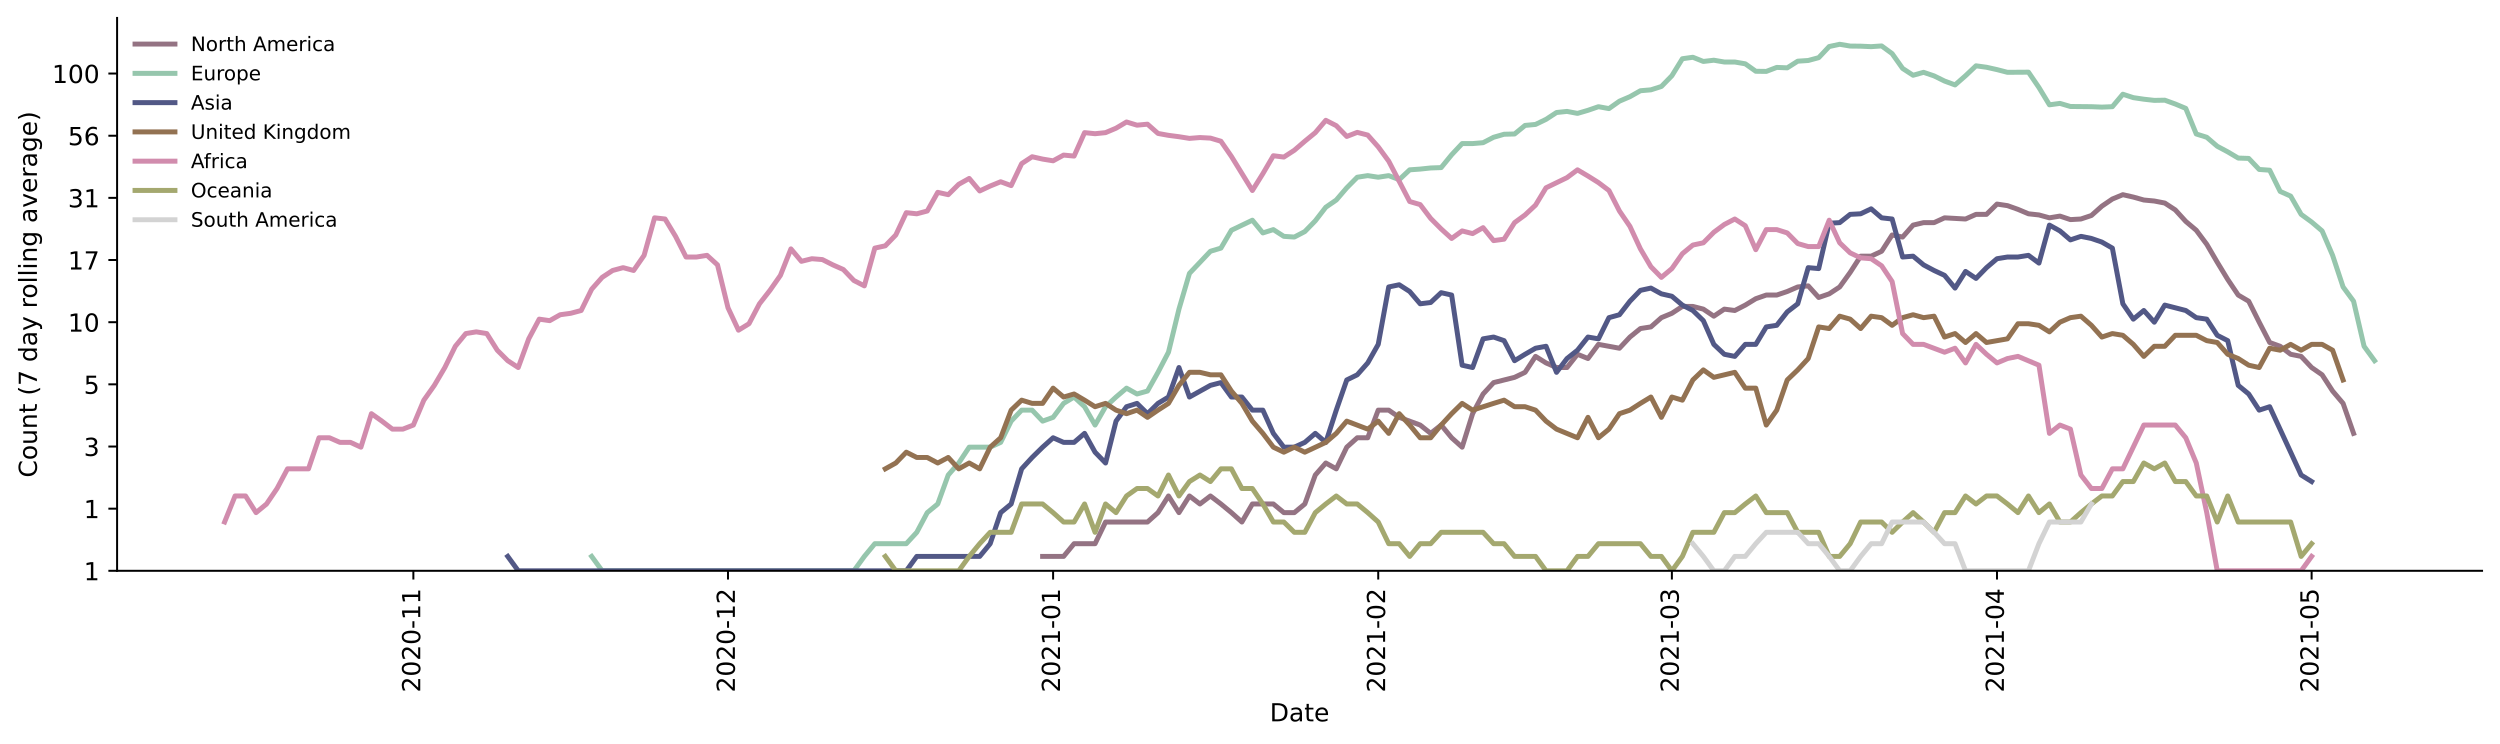 <?xml version="1.0" encoding="utf-8" standalone="no"?>
<!DOCTYPE svg PUBLIC "-//W3C//DTD SVG 1.1//EN"
  "http://www.w3.org/Graphics/SVG/1.1/DTD/svg11.dtd">
<!-- Created with matplotlib (https://matplotlib.org/) -->
<svg height="298.621pt" version="1.1" viewBox="0 0 1002.766 298.621" width="1002.766pt" xmlns="http://www.w3.org/2000/svg" xmlns:xlink="http://www.w3.org/1999/xlink">
 <defs>
  <style type="text/css">*{stroke-linecap:butt;stroke-linejoin:round;}</style>
 </defs>
 <g id="figure_1">
  <g id="patch_1">
   <path d="M 0 298.621 
L 1002.766 298.621 
L 1002.766 0 
L 0 0 
z
" style="fill:#ffffff;"/>
  </g>
  <g id="axes_1">
   <g id="patch_2">
    <path d="M 46.966 228.96 
L 995.566 228.96 
L 995.566 7.2 
L 46.966 7.2 
z
" style="fill:#ffffff;"/>
   </g>
   <g id="matplotlib.axis_1">
    <g id="xtick_1">
     <g id="line2d_1">
      <defs>
       <path d="M 0 0 
L 0 3.5 
" id="md6ec3c7474" style="stroke:#000000;stroke-width:0.8;"/>
      </defs>
      <g>
       <use style="stroke:#000000;stroke-width:0.8;" x="165.804" xlink:href="#md6ec3c7474" y="228.96"/>
      </g>
     </g>
     <g id="text_1">
      <!-- 2020-11 -->
      <g transform="translate(168.563 277.743)rotate(-90)scale(0.1 -0.1)">
       <defs>
        <path d="M 19.188 8.297 
L 53.609 8.297 
L 53.609 0 
L 7.328 0 
L 7.328 8.297 
Q 12.938 14.109 22.625 23.891 
Q 32.328 33.688 34.812 36.531 
Q 39.547 41.844 41.422 45.531 
Q 43.312 49.219 43.312 52.781 
Q 43.312 58.594 39.234 62.25 
Q 35.156 65.922 28.609 65.922 
Q 23.969 65.922 18.812 64.312 
Q 13.672 62.703 7.812 59.422 
L 7.812 69.391 
Q 13.766 71.781 18.938 73 
Q 24.125 74.219 28.422 74.219 
Q 39.75 74.219 46.484 68.547 
Q 53.219 62.891 53.219 53.422 
Q 53.219 48.922 51.531 44.891 
Q 49.859 40.875 45.406 35.406 
Q 44.188 33.984 37.641 27.219 
Q 31.109 20.453 19.188 8.297 
z
" id="DejaVuSans-50"/>
        <path d="M 31.781 66.406 
Q 24.172 66.406 20.328 58.906 
Q 16.5 51.422 16.5 36.375 
Q 16.5 21.391 20.328 13.891 
Q 24.172 6.391 31.781 6.391 
Q 39.453 6.391 43.281 13.891 
Q 47.125 21.391 47.125 36.375 
Q 47.125 51.422 43.281 58.906 
Q 39.453 66.406 31.781 66.406 
z
M 31.781 74.219 
Q 44.047 74.219 50.516 64.516 
Q 56.984 54.828 56.984 36.375 
Q 56.984 17.969 50.516 8.266 
Q 44.047 -1.422 31.781 -1.422 
Q 19.531 -1.422 13.062 8.266 
Q 6.594 17.969 6.594 36.375 
Q 6.594 54.828 13.062 64.516 
Q 19.531 74.219 31.781 74.219 
z
" id="DejaVuSans-48"/>
        <path d="M 4.891 31.391 
L 31.203 31.391 
L 31.203 23.391 
L 4.891 23.391 
z
" id="DejaVuSans-45"/>
        <path d="M 12.406 8.297 
L 28.516 8.297 
L 28.516 63.922 
L 10.984 60.406 
L 10.984 69.391 
L 28.422 72.906 
L 38.281 72.906 
L 38.281 8.297 
L 54.391 8.297 
L 54.391 0 
L 12.406 0 
z
" id="DejaVuSans-49"/>
       </defs>
       <use xlink:href="#DejaVuSans-50"/>
       <use x="63.623" xlink:href="#DejaVuSans-48"/>
       <use x="127.246" xlink:href="#DejaVuSans-50"/>
       <use x="190.869" xlink:href="#DejaVuSans-48"/>
       <use x="254.492" xlink:href="#DejaVuSans-45"/>
       <use x="290.576" xlink:href="#DejaVuSans-49"/>
       <use x="354.199" xlink:href="#DejaVuSans-49"/>
      </g>
     </g>
    </g>
    <g id="xtick_2">
     <g id="line2d_2">
      <g>
       <use style="stroke:#000000;stroke-width:0.8;" x="292.003" xlink:href="#md6ec3c7474" y="228.96"/>
      </g>
     </g>
     <g id="text_2">
      <!-- 2020-12 -->
      <g transform="translate(294.762 277.743)rotate(-90)scale(0.1 -0.1)">
       <use xlink:href="#DejaVuSans-50"/>
       <use x="63.623" xlink:href="#DejaVuSans-48"/>
       <use x="127.246" xlink:href="#DejaVuSans-50"/>
       <use x="190.869" xlink:href="#DejaVuSans-48"/>
       <use x="254.492" xlink:href="#DejaVuSans-45"/>
       <use x="290.576" xlink:href="#DejaVuSans-49"/>
       <use x="354.199" xlink:href="#DejaVuSans-50"/>
      </g>
     </g>
    </g>
    <g id="xtick_3">
     <g id="line2d_3">
      <g>
       <use style="stroke:#000000;stroke-width:0.8;" x="422.409" xlink:href="#md6ec3c7474" y="228.96"/>
      </g>
     </g>
     <g id="text_3">
      <!-- 2021-01 -->
      <g transform="translate(425.169 277.743)rotate(-90)scale(0.1 -0.1)">
       <use xlink:href="#DejaVuSans-50"/>
       <use x="63.623" xlink:href="#DejaVuSans-48"/>
       <use x="127.246" xlink:href="#DejaVuSans-50"/>
       <use x="190.869" xlink:href="#DejaVuSans-49"/>
       <use x="254.492" xlink:href="#DejaVuSans-45"/>
       <use x="290.576" xlink:href="#DejaVuSans-48"/>
       <use x="354.199" xlink:href="#DejaVuSans-49"/>
      </g>
     </g>
    </g>
    <g id="xtick_4">
     <g id="line2d_4">
      <g>
       <use style="stroke:#000000;stroke-width:0.8;" x="552.816" xlink:href="#md6ec3c7474" y="228.96"/>
      </g>
     </g>
     <g id="text_4">
      <!-- 2021-02 -->
      <g transform="translate(555.575 277.743)rotate(-90)scale(0.1 -0.1)">
       <use xlink:href="#DejaVuSans-50"/>
       <use x="63.623" xlink:href="#DejaVuSans-48"/>
       <use x="127.246" xlink:href="#DejaVuSans-50"/>
       <use x="190.869" xlink:href="#DejaVuSans-49"/>
       <use x="254.492" xlink:href="#DejaVuSans-45"/>
       <use x="290.576" xlink:href="#DejaVuSans-48"/>
       <use x="354.199" xlink:href="#DejaVuSans-50"/>
      </g>
     </g>
    </g>
    <g id="xtick_5">
     <g id="line2d_5">
      <g>
       <use style="stroke:#000000;stroke-width:0.8;" x="670.602" xlink:href="#md6ec3c7474" y="228.96"/>
      </g>
     </g>
     <g id="text_5">
      <!-- 2021-03 -->
      <g transform="translate(673.361 277.743)rotate(-90)scale(0.1 -0.1)">
       <defs>
        <path d="M 40.578 39.312 
Q 47.656 37.797 51.625 33 
Q 55.609 28.219 55.609 21.188 
Q 55.609 10.406 48.188 4.484 
Q 40.766 -1.422 27.094 -1.422 
Q 22.516 -1.422 17.656 -0.516 
Q 12.797 0.391 7.625 2.203 
L 7.625 11.719 
Q 11.719 9.328 16.594 8.109 
Q 21.484 6.891 26.812 6.891 
Q 36.078 6.891 40.938 10.547 
Q 45.797 14.203 45.797 21.188 
Q 45.797 27.641 41.281 31.266 
Q 36.766 34.906 28.719 34.906 
L 20.219 34.906 
L 20.219 43.016 
L 29.109 43.016 
Q 36.375 43.016 40.234 45.922 
Q 44.094 48.828 44.094 54.297 
Q 44.094 59.906 40.109 62.906 
Q 36.141 65.922 28.719 65.922 
Q 24.656 65.922 20.016 65.031 
Q 15.375 64.156 9.812 62.312 
L 9.812 71.094 
Q 15.438 72.656 20.344 73.438 
Q 25.25 74.219 29.594 74.219 
Q 40.828 74.219 47.359 69.109 
Q 53.906 64.016 53.906 55.328 
Q 53.906 49.266 50.438 45.094 
Q 46.969 40.922 40.578 39.312 
z
" id="DejaVuSans-51"/>
       </defs>
       <use xlink:href="#DejaVuSans-50"/>
       <use x="63.623" xlink:href="#DejaVuSans-48"/>
       <use x="127.246" xlink:href="#DejaVuSans-50"/>
       <use x="190.869" xlink:href="#DejaVuSans-49"/>
       <use x="254.492" xlink:href="#DejaVuSans-45"/>
       <use x="290.576" xlink:href="#DejaVuSans-48"/>
       <use x="354.199" xlink:href="#DejaVuSans-51"/>
      </g>
     </g>
    </g>
    <g id="xtick_6">
     <g id="line2d_6">
      <g>
       <use style="stroke:#000000;stroke-width:0.8;" x="801.008" xlink:href="#md6ec3c7474" y="228.96"/>
      </g>
     </g>
     <g id="text_6">
      <!-- 2021-04 -->
      <g transform="translate(803.767 277.743)rotate(-90)scale(0.1 -0.1)">
       <defs>
        <path d="M 37.797 64.312 
L 12.891 25.391 
L 37.797 25.391 
z
M 35.203 72.906 
L 47.609 72.906 
L 47.609 25.391 
L 58.016 25.391 
L 58.016 17.188 
L 47.609 17.188 
L 47.609 0 
L 37.797 0 
L 37.797 17.188 
L 4.891 17.188 
L 4.891 26.703 
z
" id="DejaVuSans-52"/>
       </defs>
       <use xlink:href="#DejaVuSans-50"/>
       <use x="63.623" xlink:href="#DejaVuSans-48"/>
       <use x="127.246" xlink:href="#DejaVuSans-50"/>
       <use x="190.869" xlink:href="#DejaVuSans-49"/>
       <use x="254.492" xlink:href="#DejaVuSans-45"/>
       <use x="290.576" xlink:href="#DejaVuSans-48"/>
       <use x="354.199" xlink:href="#DejaVuSans-52"/>
      </g>
     </g>
    </g>
    <g id="xtick_7">
     <g id="line2d_7">
      <g>
       <use style="stroke:#000000;stroke-width:0.8;" x="927.208" xlink:href="#md6ec3c7474" y="228.96"/>
      </g>
     </g>
     <g id="text_7">
      <!-- 2021-05 -->
      <g transform="translate(929.967 277.743)rotate(-90)scale(0.1 -0.1)">
       <defs>
        <path d="M 10.797 72.906 
L 49.516 72.906 
L 49.516 64.594 
L 19.828 64.594 
L 19.828 46.734 
Q 21.969 47.469 24.109 47.828 
Q 26.266 48.188 28.422 48.188 
Q 40.625 48.188 47.75 41.5 
Q 54.891 34.812 54.891 23.391 
Q 54.891 11.625 47.562 5.094 
Q 40.234 -1.422 26.906 -1.422 
Q 22.312 -1.422 17.547 -0.641 
Q 12.797 0.141 7.719 1.703 
L 7.719 11.625 
Q 12.109 9.234 16.797 8.062 
Q 21.484 6.891 26.703 6.891 
Q 35.156 6.891 40.078 11.328 
Q 45.016 15.766 45.016 23.391 
Q 45.016 31 40.078 35.438 
Q 35.156 39.891 26.703 39.891 
Q 22.75 39.891 18.812 39.016 
Q 14.891 38.141 10.797 36.281 
z
" id="DejaVuSans-53"/>
       </defs>
       <use xlink:href="#DejaVuSans-50"/>
       <use x="63.623" xlink:href="#DejaVuSans-48"/>
       <use x="127.246" xlink:href="#DejaVuSans-50"/>
       <use x="190.869" xlink:href="#DejaVuSans-49"/>
       <use x="254.492" xlink:href="#DejaVuSans-45"/>
       <use x="290.576" xlink:href="#DejaVuSans-48"/>
       <use x="354.199" xlink:href="#DejaVuSans-53"/>
      </g>
     </g>
    </g>
    <g id="text_8">
     <!-- Date -->
     <g transform="translate(509.315 289.341)scale(0.1 -0.1)">
      <defs>
       <path d="M 19.672 64.797 
L 19.672 8.109 
L 31.594 8.109 
Q 46.688 8.109 53.688 14.938 
Q 60.688 21.781 60.688 36.531 
Q 60.688 51.172 53.688 57.984 
Q 46.688 64.797 31.594 64.797 
z
M 9.812 72.906 
L 30.078 72.906 
Q 51.266 72.906 61.172 64.094 
Q 71.094 55.281 71.094 36.531 
Q 71.094 17.672 61.125 8.828 
Q 51.172 0 30.078 0 
L 9.812 0 
z
" id="DejaVuSans-68"/>
       <path d="M 34.281 27.484 
Q 23.391 27.484 19.188 25 
Q 14.984 22.516 14.984 16.5 
Q 14.984 11.719 18.141 8.906 
Q 21.297 6.109 26.703 6.109 
Q 34.188 6.109 38.703 11.406 
Q 43.219 16.703 43.219 25.484 
L 43.219 27.484 
z
M 52.203 31.203 
L 52.203 0 
L 43.219 0 
L 43.219 8.297 
Q 40.141 3.328 35.547 0.953 
Q 30.953 -1.422 24.312 -1.422 
Q 15.922 -1.422 10.953 3.297 
Q 6 8.016 6 15.922 
Q 6 25.141 12.172 29.828 
Q 18.359 34.516 30.609 34.516 
L 43.219 34.516 
L 43.219 35.406 
Q 43.219 41.609 39.141 45 
Q 35.062 48.391 27.688 48.391 
Q 23 48.391 18.547 47.266 
Q 14.109 46.141 10.016 43.891 
L 10.016 52.203 
Q 14.938 54.109 19.578 55.047 
Q 24.219 56 28.609 56 
Q 40.484 56 46.344 49.844 
Q 52.203 43.703 52.203 31.203 
z
" id="DejaVuSans-97"/>
       <path d="M 18.312 70.219 
L 18.312 54.688 
L 36.812 54.688 
L 36.812 47.703 
L 18.312 47.703 
L 18.312 18.016 
Q 18.312 11.328 20.141 9.422 
Q 21.969 7.516 27.594 7.516 
L 36.812 7.516 
L 36.812 0 
L 27.594 0 
Q 17.188 0 13.234 3.875 
Q 9.281 7.766 9.281 18.016 
L 9.281 47.703 
L 2.688 47.703 
L 2.688 54.688 
L 9.281 54.688 
L 9.281 70.219 
z
" id="DejaVuSans-116"/>
       <path d="M 56.203 29.594 
L 56.203 25.203 
L 14.891 25.203 
Q 15.484 15.922 20.484 11.062 
Q 25.484 6.203 34.422 6.203 
Q 39.594 6.203 44.453 7.469 
Q 49.312 8.734 54.109 11.281 
L 54.109 2.781 
Q 49.266 0.734 44.188 -0.344 
Q 39.109 -1.422 33.891 -1.422 
Q 20.797 -1.422 13.156 6.188 
Q 5.516 13.812 5.516 26.812 
Q 5.516 40.234 12.766 48.109 
Q 20.016 56 32.328 56 
Q 43.359 56 49.781 48.891 
Q 56.203 41.797 56.203 29.594 
z
M 47.219 32.234 
Q 47.125 39.594 43.094 43.984 
Q 39.062 48.391 32.422 48.391 
Q 24.906 48.391 20.391 44.141 
Q 15.875 39.891 15.188 32.172 
z
" id="DejaVuSans-101"/>
      </defs>
      <use xlink:href="#DejaVuSans-68"/>
      <use x="77.002" xlink:href="#DejaVuSans-97"/>
      <use x="138.281" xlink:href="#DejaVuSans-116"/>
      <use x="177.49" xlink:href="#DejaVuSans-101"/>
     </g>
    </g>
   </g>
   <g id="matplotlib.axis_2">
    <g id="ytick_1">
     <g id="line2d_8">
      <defs>
       <path d="M 0 0 
L -3.5 0 
" id="mad3d77e77a" style="stroke:#000000;stroke-width:0.8;"/>
      </defs>
      <g>
       <use style="stroke:#000000;stroke-width:0.8;" x="46.966" xlink:href="#mad3d77e77a" y="228.96"/>
      </g>
     </g>
     <g id="text_9">
      <!-- 1 -->
      <g transform="translate(33.603 232.759)scale(0.1 -0.1)">
       <use xlink:href="#DejaVuSans-49"/>
      </g>
     </g>
    </g>
    <g id="ytick_2">
     <g id="line2d_9">
      <g>
       <use style="stroke:#000000;stroke-width:0.8;" x="46.966" xlink:href="#mad3d77e77a" y="204.028"/>
      </g>
     </g>
     <g id="text_10">
      <!-- 1 -->
      <g transform="translate(33.603 207.827)scale(0.1 -0.1)">
       <use xlink:href="#DejaVuSans-49"/>
      </g>
     </g>
    </g>
    <g id="ytick_3">
     <g id="line2d_10">
      <g>
       <use style="stroke:#000000;stroke-width:0.8;" x="46.966" xlink:href="#mad3d77e77a" y="179.096"/>
      </g>
     </g>
     <g id="text_11">
      <!-- 3 -->
      <g transform="translate(33.603 182.895)scale(0.1 -0.1)">
       <use xlink:href="#DejaVuSans-51"/>
      </g>
     </g>
    </g>
    <g id="ytick_4">
     <g id="line2d_11">
      <g>
       <use style="stroke:#000000;stroke-width:0.8;" x="46.966" xlink:href="#mad3d77e77a" y="154.163"/>
      </g>
     </g>
     <g id="text_12">
      <!-- 5 -->
      <g transform="translate(33.603 157.963)scale(0.1 -0.1)">
       <use xlink:href="#DejaVuSans-53"/>
      </g>
     </g>
    </g>
    <g id="ytick_5">
     <g id="line2d_12">
      <g>
       <use style="stroke:#000000;stroke-width:0.8;" x="46.966" xlink:href="#mad3d77e77a" y="129.231"/>
      </g>
     </g>
     <g id="text_13">
      <!-- 10 -->
      <g transform="translate(27.241 133.03)scale(0.1 -0.1)">
       <use xlink:href="#DejaVuSans-49"/>
       <use x="63.623" xlink:href="#DejaVuSans-48"/>
      </g>
     </g>
    </g>
    <g id="ytick_6">
     <g id="line2d_13">
      <g>
       <use style="stroke:#000000;stroke-width:0.8;" x="46.966" xlink:href="#mad3d77e77a" y="104.299"/>
      </g>
     </g>
     <g id="text_14">
      <!-- 17 -->
      <g transform="translate(27.241 108.098)scale(0.1 -0.1)">
       <defs>
        <path d="M 8.203 72.906 
L 55.078 72.906 
L 55.078 68.703 
L 28.609 0 
L 18.312 0 
L 43.219 64.594 
L 8.203 64.594 
z
" id="DejaVuSans-55"/>
       </defs>
       <use xlink:href="#DejaVuSans-49"/>
       <use x="63.623" xlink:href="#DejaVuSans-55"/>
      </g>
     </g>
    </g>
    <g id="ytick_7">
     <g id="line2d_14">
      <g>
       <use style="stroke:#000000;stroke-width:0.8;" x="46.966" xlink:href="#mad3d77e77a" y="79.367"/>
      </g>
     </g>
     <g id="text_15">
      <!-- 31 -->
      <g transform="translate(27.241 83.166)scale(0.1 -0.1)">
       <use xlink:href="#DejaVuSans-51"/>
       <use x="63.623" xlink:href="#DejaVuSans-49"/>
      </g>
     </g>
    </g>
    <g id="ytick_8">
     <g id="line2d_15">
      <g>
       <use style="stroke:#000000;stroke-width:0.8;" x="46.966" xlink:href="#mad3d77e77a" y="54.435"/>
      </g>
     </g>
     <g id="text_16">
      <!-- 56 -->
      <g transform="translate(27.241 58.234)scale(0.1 -0.1)">
       <defs>
        <path d="M 33.016 40.375 
Q 26.375 40.375 22.484 35.828 
Q 18.609 31.297 18.609 23.391 
Q 18.609 15.531 22.484 10.953 
Q 26.375 6.391 33.016 6.391 
Q 39.656 6.391 43.531 10.953 
Q 47.406 15.531 47.406 23.391 
Q 47.406 31.297 43.531 35.828 
Q 39.656 40.375 33.016 40.375 
z
M 52.594 71.297 
L 52.594 62.312 
Q 48.875 64.062 45.094 64.984 
Q 41.312 65.922 37.594 65.922 
Q 27.828 65.922 22.672 59.328 
Q 17.531 52.734 16.797 39.406 
Q 19.672 43.656 24.016 45.922 
Q 28.375 48.188 33.594 48.188 
Q 44.578 48.188 50.953 41.516 
Q 57.328 34.859 57.328 23.391 
Q 57.328 12.156 50.688 5.359 
Q 44.047 -1.422 33.016 -1.422 
Q 20.359 -1.422 13.672 8.266 
Q 6.984 17.969 6.984 36.375 
Q 6.984 53.656 15.188 63.938 
Q 23.391 74.219 37.203 74.219 
Q 40.922 74.219 44.703 73.484 
Q 48.484 72.75 52.594 71.297 
z
" id="DejaVuSans-54"/>
       </defs>
       <use xlink:href="#DejaVuSans-53"/>
       <use x="63.623" xlink:href="#DejaVuSans-54"/>
      </g>
     </g>
    </g>
    <g id="ytick_9">
     <g id="line2d_16">
      <g>
       <use style="stroke:#000000;stroke-width:0.8;" x="46.966" xlink:href="#mad3d77e77a" y="29.503"/>
      </g>
     </g>
     <g id="text_17">
      <!-- 100 -->
      <g transform="translate(20.878 33.302)scale(0.1 -0.1)">
       <use xlink:href="#DejaVuSans-49"/>
       <use x="63.623" xlink:href="#DejaVuSans-48"/>
       <use x="127.246" xlink:href="#DejaVuSans-48"/>
      </g>
     </g>
    </g>
    <g id="text_18">
     <!-- Count (7 day rolling average) -->
     <g transform="translate(14.798 191.548)rotate(-90)scale(0.1 -0.1)">
      <defs>
       <path d="M 64.406 67.281 
L 64.406 56.891 
Q 59.422 61.531 53.781 63.812 
Q 48.141 66.109 41.797 66.109 
Q 29.297 66.109 22.656 58.469 
Q 16.016 50.828 16.016 36.375 
Q 16.016 21.969 22.656 14.328 
Q 29.297 6.688 41.797 6.688 
Q 48.141 6.688 53.781 8.984 
Q 59.422 11.281 64.406 15.922 
L 64.406 5.609 
Q 59.234 2.094 53.438 0.328 
Q 47.656 -1.422 41.219 -1.422 
Q 24.656 -1.422 15.125 8.703 
Q 5.609 18.844 5.609 36.375 
Q 5.609 53.953 15.125 64.078 
Q 24.656 74.219 41.219 74.219 
Q 47.75 74.219 53.531 72.484 
Q 59.328 70.75 64.406 67.281 
z
" id="DejaVuSans-67"/>
       <path d="M 30.609 48.391 
Q 23.391 48.391 19.188 42.75 
Q 14.984 37.109 14.984 27.297 
Q 14.984 17.484 19.156 11.844 
Q 23.344 6.203 30.609 6.203 
Q 37.797 6.203 41.984 11.859 
Q 46.188 17.531 46.188 27.297 
Q 46.188 37.016 41.984 42.703 
Q 37.797 48.391 30.609 48.391 
z
M 30.609 56 
Q 42.328 56 49.016 48.375 
Q 55.719 40.766 55.719 27.297 
Q 55.719 13.875 49.016 6.219 
Q 42.328 -1.422 30.609 -1.422 
Q 18.844 -1.422 12.172 6.219 
Q 5.516 13.875 5.516 27.297 
Q 5.516 40.766 12.172 48.375 
Q 18.844 56 30.609 56 
z
" id="DejaVuSans-111"/>
       <path d="M 8.5 21.578 
L 8.5 54.688 
L 17.484 54.688 
L 17.484 21.922 
Q 17.484 14.156 20.5 10.266 
Q 23.531 6.391 29.594 6.391 
Q 36.859 6.391 41.078 11.031 
Q 45.312 15.672 45.312 23.688 
L 45.312 54.688 
L 54.297 54.688 
L 54.297 0 
L 45.312 0 
L 45.312 8.406 
Q 42.047 3.422 37.719 1 
Q 33.406 -1.422 27.688 -1.422 
Q 18.266 -1.422 13.375 4.438 
Q 8.5 10.297 8.5 21.578 
z
M 31.109 56 
z
" id="DejaVuSans-117"/>
       <path d="M 54.891 33.016 
L 54.891 0 
L 45.906 0 
L 45.906 32.719 
Q 45.906 40.484 42.875 44.328 
Q 39.844 48.188 33.797 48.188 
Q 26.516 48.188 22.312 43.547 
Q 18.109 38.922 18.109 30.906 
L 18.109 0 
L 9.078 0 
L 9.078 54.688 
L 18.109 54.688 
L 18.109 46.188 
Q 21.344 51.125 25.703 53.562 
Q 30.078 56 35.797 56 
Q 45.219 56 50.047 50.172 
Q 54.891 44.344 54.891 33.016 
z
" id="DejaVuSans-110"/>
       <path id="DejaVuSans-32"/>
       <path d="M 31 75.875 
Q 24.469 64.656 21.281 53.656 
Q 18.109 42.672 18.109 31.391 
Q 18.109 20.125 21.312 9.062 
Q 24.516 -2 31 -13.188 
L 23.188 -13.188 
Q 15.875 -1.703 12.234 9.375 
Q 8.594 20.453 8.594 31.391 
Q 8.594 42.281 12.203 53.312 
Q 15.828 64.359 23.188 75.875 
z
" id="DejaVuSans-40"/>
       <path d="M 45.406 46.391 
L 45.406 75.984 
L 54.391 75.984 
L 54.391 0 
L 45.406 0 
L 45.406 8.203 
Q 42.578 3.328 38.25 0.953 
Q 33.938 -1.422 27.875 -1.422 
Q 17.969 -1.422 11.734 6.484 
Q 5.516 14.406 5.516 27.297 
Q 5.516 40.188 11.734 48.094 
Q 17.969 56 27.875 56 
Q 33.938 56 38.25 53.625 
Q 42.578 51.266 45.406 46.391 
z
M 14.797 27.297 
Q 14.797 17.391 18.875 11.75 
Q 22.953 6.109 30.078 6.109 
Q 37.203 6.109 41.297 11.75 
Q 45.406 17.391 45.406 27.297 
Q 45.406 37.203 41.297 42.844 
Q 37.203 48.484 30.078 48.484 
Q 22.953 48.484 18.875 42.844 
Q 14.797 37.203 14.797 27.297 
z
" id="DejaVuSans-100"/>
       <path d="M 32.172 -5.078 
Q 28.375 -14.844 24.75 -17.812 
Q 21.141 -20.797 15.094 -20.797 
L 7.906 -20.797 
L 7.906 -13.281 
L 13.188 -13.281 
Q 16.891 -13.281 18.938 -11.516 
Q 21 -9.766 23.484 -3.219 
L 25.094 0.875 
L 2.984 54.688 
L 12.5 54.688 
L 29.594 11.922 
L 46.688 54.688 
L 56.203 54.688 
z
" id="DejaVuSans-121"/>
       <path d="M 41.109 46.297 
Q 39.594 47.172 37.812 47.578 
Q 36.031 48 33.891 48 
Q 26.266 48 22.188 43.047 
Q 18.109 38.094 18.109 28.812 
L 18.109 0 
L 9.078 0 
L 9.078 54.688 
L 18.109 54.688 
L 18.109 46.188 
Q 20.953 51.172 25.484 53.578 
Q 30.031 56 36.531 56 
Q 37.453 56 38.578 55.875 
Q 39.703 55.766 41.062 55.516 
z
" id="DejaVuSans-114"/>
       <path d="M 9.422 75.984 
L 18.406 75.984 
L 18.406 0 
L 9.422 0 
z
" id="DejaVuSans-108"/>
       <path d="M 9.422 54.688 
L 18.406 54.688 
L 18.406 0 
L 9.422 0 
z
M 9.422 75.984 
L 18.406 75.984 
L 18.406 64.594 
L 9.422 64.594 
z
" id="DejaVuSans-105"/>
       <path d="M 45.406 27.984 
Q 45.406 37.75 41.375 43.109 
Q 37.359 48.484 30.078 48.484 
Q 22.859 48.484 18.828 43.109 
Q 14.797 37.75 14.797 27.984 
Q 14.797 18.266 18.828 12.891 
Q 22.859 7.516 30.078 7.516 
Q 37.359 7.516 41.375 12.891 
Q 45.406 18.266 45.406 27.984 
z
M 54.391 6.781 
Q 54.391 -7.172 48.188 -13.984 
Q 42 -20.797 29.203 -20.797 
Q 24.469 -20.797 20.266 -20.094 
Q 16.062 -19.391 12.109 -17.922 
L 12.109 -9.188 
Q 16.062 -11.328 19.922 -12.344 
Q 23.781 -13.375 27.781 -13.375 
Q 36.625 -13.375 41.016 -8.766 
Q 45.406 -4.156 45.406 5.172 
L 45.406 9.625 
Q 42.625 4.781 38.281 2.391 
Q 33.938 0 27.875 0 
Q 17.828 0 11.672 7.656 
Q 5.516 15.328 5.516 27.984 
Q 5.516 40.672 11.672 48.328 
Q 17.828 56 27.875 56 
Q 33.938 56 38.281 53.609 
Q 42.625 51.219 45.406 46.391 
L 45.406 54.688 
L 54.391 54.688 
z
" id="DejaVuSans-103"/>
       <path d="M 2.984 54.688 
L 12.5 54.688 
L 29.594 8.797 
L 46.688 54.688 
L 56.203 54.688 
L 35.688 0 
L 23.484 0 
z
" id="DejaVuSans-118"/>
       <path d="M 8.016 75.875 
L 15.828 75.875 
Q 23.141 64.359 26.781 53.312 
Q 30.422 42.281 30.422 31.391 
Q 30.422 20.453 26.781 9.375 
Q 23.141 -1.703 15.828 -13.188 
L 8.016 -13.188 
Q 14.5 -2 17.703 9.062 
Q 20.906 20.125 20.906 31.391 
Q 20.906 42.672 17.703 53.656 
Q 14.5 64.656 8.016 75.875 
z
" id="DejaVuSans-41"/>
      </defs>
      <use xlink:href="#DejaVuSans-67"/>
      <use x="69.824" xlink:href="#DejaVuSans-111"/>
      <use x="131.006" xlink:href="#DejaVuSans-117"/>
      <use x="194.385" xlink:href="#DejaVuSans-110"/>
      <use x="257.764" xlink:href="#DejaVuSans-116"/>
      <use x="296.973" xlink:href="#DejaVuSans-32"/>
      <use x="328.76" xlink:href="#DejaVuSans-40"/>
      <use x="367.773" xlink:href="#DejaVuSans-55"/>
      <use x="431.396" xlink:href="#DejaVuSans-32"/>
      <use x="463.184" xlink:href="#DejaVuSans-100"/>
      <use x="526.66" xlink:href="#DejaVuSans-97"/>
      <use x="587.939" xlink:href="#DejaVuSans-121"/>
      <use x="647.119" xlink:href="#DejaVuSans-32"/>
      <use x="678.906" xlink:href="#DejaVuSans-114"/>
      <use x="717.77" xlink:href="#DejaVuSans-111"/>
      <use x="778.951" xlink:href="#DejaVuSans-108"/>
      <use x="806.734" xlink:href="#DejaVuSans-108"/>
      <use x="834.518" xlink:href="#DejaVuSans-105"/>
      <use x="862.301" xlink:href="#DejaVuSans-110"/>
      <use x="925.68" xlink:href="#DejaVuSans-103"/>
      <use x="989.156" xlink:href="#DejaVuSans-32"/>
      <use x="1020.943" xlink:href="#DejaVuSans-97"/>
      <use x="1082.223" xlink:href="#DejaVuSans-118"/>
      <use x="1141.402" xlink:href="#DejaVuSans-101"/>
      <use x="1202.926" xlink:href="#DejaVuSans-114"/>
      <use x="1244.039" xlink:href="#DejaVuSans-97"/>
      <use x="1305.318" xlink:href="#DejaVuSans-103"/>
      <use x="1368.795" xlink:href="#DejaVuSans-101"/>
      <use x="1430.318" xlink:href="#DejaVuSans-41"/>
     </g>
    </g>
   </g>
   <g id="line2d_17">
    <path clip-path="url(#p1d07bd5a99)" d="M 418.203 223.177 
L 426.616 223.177 
L 430.823 218.075 
L 439.236 218.075 
L 443.443 209.384 
L 460.269 209.384 
L 464.476 205.615 
L 468.682 198.939 
L 472.889 205.615 
L 477.096 198.939 
L 481.302 202.148 
L 485.509 198.939 
L 489.716 202.148 
L 493.922 205.615 
L 498.129 209.384 
L 502.336 202.148 
L 510.749 202.148 
L 514.956 205.615 
L 519.162 205.615 
L 523.369 202.148 
L 527.576 190.529 
L 531.782 185.712 
L 535.989 188.054 
L 540.196 179.362 
L 544.402 175.594 
L 548.609 175.594 
L 552.816 164.509 
L 557.022 164.509 
L 561.229 167.397 
L 569.642 170.492 
L 573.849 173.826 
L 578.055 170.492 
L 582.262 175.594 
L 586.469 179.362 
L 590.675 165.929 
L 594.882 158.032 
L 599.089 153.469 
L 607.502 151.356 
L 611.709 149.341 
L 615.915 142.947 
L 620.122 145.572 
L 624.329 147.416 
L 628.535 147.416 
L 632.742 142.106 
L 636.949 143.804 
L 641.155 138.129 
L 649.569 139.676 
L 653.775 135.192 
L 657.982 131.78 
L 662.188 131.128 
L 666.395 127.414 
L 670.602 125.669 
L 674.808 122.91 
L 679.015 122.91 
L 683.222 123.993 
L 687.428 126.824 
L 691.635 123.993 
L 695.842 124.544 
L 700.048 122.378 
L 704.255 119.815 
L 708.462 118.346 
L 712.668 118.346 
L 716.875 116.926 
L 721.082 115.102 
L 725.288 114.658 
L 729.495 119.32 
L 733.702 117.868 
L 737.908 115.102 
L 742.115 109.263 
L 746.322 102.754 
L 750.528 102.754 
L 754.735 100.785 
L 758.941 94.246 
L 763.148 95.082 
L 767.355 90.294 
L 771.561 89.298 
L 775.768 89.298 
L 779.975 87.373 
L 788.388 87.846 
L 792.595 85.983 
L 796.801 85.983 
L 801.008 81.855 
L 805.215 82.482 
L 809.421 83.979 
L 813.628 85.756 
L 817.835 86.212 
L 822.041 87.373 
L 826.248 86.673 
L 830.455 88.085 
L 834.661 87.846 
L 838.868 86.442 
L 843.074 82.692 
L 847.281 79.831 
L 851.488 78.087 
L 855.694 79.047 
L 859.901 80.228 
L 864.108 80.629 
L 868.314 81.443 
L 872.521 84.197 
L 876.728 88.809 
L 880.934 92.357 
L 885.141 97.99 
L 889.348 105.171 
L 893.554 112.084 
L 897.761 118.346 
L 901.968 120.822 
L 906.174 129.231 
L 910.381 137.376 
L 914.588 138.896 
L 918.794 142.106 
L 923.001 142.947 
L 927.208 147.416 
L 931.414 150.337 
L 935.621 156.846 
L 939.827 161.801 
L 944.034 173.826 
L 944.034 173.826 
" style="fill:none;stroke:#947383;stroke-linecap:square;stroke-width:2;"/>
   </g>
   <g id="line2d_18">
    <path clip-path="url(#p1d07bd5a99)" d="M 237.317 223.177 
L 241.523 228.96 
L 342.483 228.96 
L 346.69 223.177 
L 350.896 218.075 
L 363.516 218.075 
L 367.723 213.512 
L 371.929 205.615 
L 376.136 202.148 
L 380.343 190.529 
L 384.549 185.712 
L 388.756 179.362 
L 397.169 179.362 
L 401.376 177.437 
L 405.583 168.917 
L 409.789 164.509 
L 413.996 164.509 
L 418.203 168.917 
L 422.409 167.397 
L 426.616 161.801 
L 430.823 159.253 
L 435.029 163.134 
L 439.236 170.492 
L 443.443 163.134 
L 447.649 159.253 
L 451.856 155.691 
L 456.063 158.032 
L 460.269 156.846 
L 464.476 149.341 
L 468.682 141.281 
L 472.889 123.993 
L 477.096 109.655 
L 485.509 100.785 
L 489.716 99.52 
L 493.922 92.357 
L 502.336 88.325 
L 506.542 93.426 
L 510.749 92.094 
L 514.956 94.802 
L 519.162 95.082 
L 523.369 92.888 
L 527.576 88.566 
L 531.782 83.117 
L 535.989 80.228 
L 540.196 75.327 
L 544.402 71.086 
L 548.609 70.444 
L 552.816 71.086 
L 557.022 70.444 
L 561.229 72.066 
L 565.435 68.119 
L 569.642 67.818 
L 573.849 67.371 
L 578.055 67.223 
L 582.262 62.072 
L 586.469 57.588 
L 590.675 57.588 
L 594.882 57.234 
L 599.089 55.06 
L 603.295 53.849 
L 607.502 53.74 
L 611.709 50.307 
L 615.915 49.909 
L 620.122 47.876 
L 624.329 45.128 
L 628.535 44.686 
L 632.742 45.484 
L 636.949 44.249 
L 641.155 42.795 
L 645.362 43.559 
L 649.569 40.582 
L 653.775 38.782 
L 657.982 36.396 
L 662.188 36.035 
L 666.395 34.689 
L 670.602 30.378 
L 674.808 23.557 
L 679.015 22.968 
L 683.222 24.649 
L 687.428 24.154 
L 691.635 24.871 
L 695.842 24.871 
L 700.048 25.6 
L 704.255 28.584 
L 708.462 28.645 
L 712.668 27.037 
L 716.875 27.213 
L 721.082 24.539 
L 725.288 24.264 
L 729.495 23.128 
L 733.702 18.666 
L 737.908 17.76 
L 742.115 18.474 
L 746.322 18.522 
L 750.528 18.714 
L 754.735 18.426 
L 758.941 21.503 
L 763.148 27.448 
L 767.355 30.189 
L 771.561 29.01 
L 775.768 30.441 
L 779.975 32.513 
L 784.181 34.066 
L 788.388 30.378 
L 792.595 26.399 
L 796.801 26.979 
L 801.008 27.923 
L 805.215 29.01 
L 813.628 28.949 
L 817.835 35.11 
L 822.041 42.045 
L 826.248 41.47 
L 830.455 42.711 
L 838.868 42.795 
L 843.074 42.964 
L 847.281 42.795 
L 851.488 37.797 
L 855.694 39.167 
L 859.901 39.79 
L 864.108 40.264 
L 868.314 40.185 
L 872.521 41.716 
L 876.728 43.474 
L 880.934 53.74 
L 885.141 55.06 
L 889.348 58.666 
L 893.554 60.907 
L 897.761 63.405 
L 901.968 63.541 
L 906.174 67.968 
L 910.381 68.27 
L 914.588 76.777 
L 918.794 78.66 
L 923.001 85.983 
L 927.208 89.053 
L 931.414 92.622 
L 935.621 102.42 
L 939.827 115.102 
L 944.034 120.822 
L 948.241 138.896 
L 952.447 144.679 
L 952.447 144.679 
" style="fill:none;stroke:#96c6ad;stroke-linecap:square;stroke-width:2;"/>
   </g>
   <g id="line2d_19">
    <path clip-path="url(#p1d07bd5a99)" d="M 203.663 223.177 
L 207.87 228.96 
L 363.516 228.96 
L 367.723 223.177 
L 392.963 223.177 
L 397.169 218.075 
L 401.376 205.615 
L 405.583 202.148 
L 409.789 188.054 
L 413.996 183.49 
L 418.203 179.362 
L 422.409 175.594 
L 426.616 177.437 
L 430.823 177.437 
L 435.029 173.826 
L 439.236 181.377 
L 443.443 185.712 
L 447.649 168.917 
L 451.856 163.134 
L 456.063 161.801 
L 460.269 165.929 
L 464.476 161.801 
L 468.682 159.253 
L 472.889 147.416 
L 477.096 159.253 
L 485.509 154.566 
L 489.716 153.469 
L 493.922 159.253 
L 498.129 159.253 
L 502.336 164.509 
L 506.542 164.509 
L 510.749 173.826 
L 514.956 179.362 
L 519.162 179.362 
L 523.369 177.437 
L 527.576 173.826 
L 531.782 177.437 
L 535.989 164.509 
L 540.196 152.4 
L 544.402 150.337 
L 548.609 145.572 
L 552.816 138.129 
L 557.022 115.102 
L 561.229 114.218 
L 565.435 116.926 
L 569.642 121.853 
L 573.849 121.335 
L 578.055 117.394 
L 582.262 118.346 
L 586.469 146.484 
L 590.675 147.416 
L 594.882 135.908 
L 599.089 135.192 
L 603.295 136.636 
L 607.502 144.679 
L 611.709 142.106 
L 615.915 139.676 
L 620.122 138.896 
L 624.329 149.341 
L 628.535 143.804 
L 632.742 140.471 
L 636.949 135.192 
L 641.155 135.908 
L 645.362 127.414 
L 649.569 126.243 
L 653.775 120.822 
L 657.982 116.463 
L 662.188 115.551 
L 666.395 117.868 
L 670.602 118.83 
L 674.808 122.378 
L 679.015 124.544 
L 683.222 128.617 
L 687.428 138.129 
L 691.635 142.106 
L 695.842 142.947 
L 700.048 138.129 
L 704.255 138.129 
L 708.462 131.128 
L 712.668 130.487 
L 716.875 125.103 
L 721.082 121.853 
L 725.288 107.355 
L 729.495 107.73 
L 733.702 89.545 
L 737.908 89.298 
L 742.115 85.983 
L 746.322 85.756 
L 750.528 83.762 
L 754.735 87.373 
L 758.941 87.846 
L 763.148 103.091 
L 767.355 102.754 
L 771.561 106.249 
L 775.768 108.49 
L 779.975 110.45 
L 784.181 115.551 
L 788.388 108.875 
L 792.595 111.67 
L 796.801 107.355 
L 801.008 103.773 
L 805.215 103.091 
L 809.421 103.091 
L 813.628 102.42 
L 817.835 105.527 
L 822.041 90.294 
L 826.248 92.622 
L 830.455 96.222 
L 834.661 94.802 
L 838.868 95.648 
L 843.074 97.097 
L 847.281 99.52 
L 851.488 121.853 
L 855.694 128.011 
L 859.901 124.544 
L 864.108 129.231 
L 868.314 122.378 
L 876.728 124.544 
L 880.934 127.414 
L 885.141 128.011 
L 889.348 134.488 
L 893.554 136.636 
L 897.761 154.566 
L 901.968 158.032 
L 906.174 164.509 
L 910.381 163.134 
L 918.794 181.377 
L 923.001 190.529 
L 927.208 193.155 
L 927.208 193.155 
" style="fill:none;stroke:#525886;stroke-linecap:square;stroke-width:2;"/>
   </g>
   <g id="line2d_20">
    <path clip-path="url(#p1d07bd5a99)" d="M 355.103 188.054 
L 359.31 185.712 
L 363.516 181.377 
L 367.723 183.49 
L 371.929 183.49 
L 376.136 185.712 
L 380.343 183.49 
L 384.549 188.054 
L 388.756 185.712 
L 392.963 188.054 
L 397.169 179.362 
L 401.376 175.594 
L 405.583 164.509 
L 409.789 160.508 
L 413.996 161.801 
L 418.203 161.801 
L 422.409 155.691 
L 426.616 159.253 
L 430.823 158.032 
L 435.029 160.508 
L 439.236 163.134 
L 443.443 161.801 
L 447.649 164.509 
L 451.856 165.929 
L 456.063 164.509 
L 460.269 167.397 
L 464.476 164.509 
L 468.682 161.801 
L 472.889 154.566 
L 477.096 149.341 
L 481.302 149.341 
L 485.509 150.337 
L 489.716 150.337 
L 493.922 156.846 
L 498.129 161.801 
L 502.336 168.917 
L 506.542 173.826 
L 510.749 179.362 
L 514.956 181.377 
L 519.162 179.362 
L 523.369 181.377 
L 531.782 177.437 
L 535.989 173.826 
L 540.196 168.917 
L 548.609 172.127 
L 552.816 168.917 
L 557.022 173.826 
L 561.229 165.929 
L 565.435 170.492 
L 569.642 175.594 
L 573.849 175.594 
L 578.055 170.492 
L 582.262 165.929 
L 586.469 161.801 
L 590.675 164.509 
L 599.089 161.801 
L 603.295 160.508 
L 607.502 163.134 
L 611.709 163.134 
L 615.915 164.509 
L 620.122 168.917 
L 624.329 172.127 
L 632.742 175.594 
L 636.949 167.397 
L 641.155 175.594 
L 645.362 172.127 
L 649.569 165.929 
L 653.775 164.509 
L 657.982 161.801 
L 662.188 159.253 
L 666.395 167.397 
L 670.602 159.253 
L 674.808 160.508 
L 679.015 152.4 
L 683.222 148.368 
L 687.428 151.356 
L 695.842 149.341 
L 700.048 155.691 
L 704.255 155.691 
L 708.462 170.492 
L 712.668 164.509 
L 716.875 152.4 
L 721.082 148.368 
L 725.288 143.804 
L 729.495 131.128 
L 733.702 131.78 
L 737.908 126.824 
L 742.115 128.011 
L 746.322 131.78 
L 750.528 126.824 
L 754.735 127.414 
L 758.941 130.487 
L 763.148 127.414 
L 767.355 126.243 
L 771.561 127.414 
L 775.768 126.824 
L 779.975 135.192 
L 784.181 133.795 
L 788.388 137.376 
L 792.595 133.795 
L 796.801 137.376 
L 805.215 135.908 
L 809.421 129.854 
L 813.628 129.854 
L 817.835 130.487 
L 822.041 133.113 
L 826.248 129.231 
L 830.455 127.414 
L 834.661 126.824 
L 838.868 130.487 
L 843.074 135.192 
L 847.281 133.795 
L 851.488 134.488 
L 855.694 138.129 
L 859.901 142.947 
L 864.108 138.896 
L 868.314 138.896 
L 872.521 134.488 
L 880.934 134.488 
L 885.141 136.636 
L 889.348 137.376 
L 893.554 142.106 
L 897.761 143.804 
L 901.968 146.484 
L 906.174 147.416 
L 910.381 139.676 
L 914.588 140.471 
L 918.794 138.129 
L 923.001 140.471 
L 927.208 138.129 
L 931.414 138.129 
L 935.621 140.471 
L 939.827 152.4 
L 939.827 152.4 
" style="fill:none;stroke:#937252;stroke-linecap:square;stroke-width:2;"/>
   </g>
   <g id="line2d_21">
    <path clip-path="url(#p1d07bd5a99)" d="M 90.084 209.384 
L 94.29 198.939 
L 98.497 198.939 
L 102.704 205.615 
L 106.91 202.148 
L 111.117 195.95 
L 115.324 188.054 
L 123.737 188.054 
L 127.944 175.594 
L 132.15 175.594 
L 136.357 177.437 
L 140.564 177.437 
L 144.77 179.362 
L 148.977 165.929 
L 153.184 168.917 
L 157.39 172.127 
L 161.597 172.127 
L 165.804 170.492 
L 170.01 160.508 
L 174.217 154.566 
L 178.423 147.416 
L 182.63 138.896 
L 186.837 133.795 
L 191.043 133.113 
L 195.25 133.795 
L 199.457 140.471 
L 203.663 144.679 
L 207.87 147.416 
L 212.077 135.908 
L 216.283 128.011 
L 220.49 128.617 
L 224.697 126.243 
L 228.903 125.669 
L 233.11 124.544 
L 237.317 116.005 
L 241.523 111.259 
L 245.73 108.49 
L 249.937 107.355 
L 254.143 108.49 
L 258.35 102.42 
L 262.557 87.373 
L 266.763 87.846 
L 270.97 94.802 
L 275.176 103.091 
L 279.383 103.091 
L 283.59 102.42 
L 287.796 106.249 
L 292.003 123.448 
L 296.21 132.441 
L 300.416 129.854 
L 304.623 121.853 
L 308.83 116.463 
L 313.036 110.45 
L 317.243 99.833 
L 321.45 104.817 
L 325.656 103.773 
L 329.863 104.118 
L 334.07 106.249 
L 338.276 108.108 
L 342.483 112.503 
L 346.69 114.658 
L 350.896 99.52 
L 355.103 98.596 
L 359.31 94.246 
L 363.516 85.305 
L 367.723 85.756 
L 371.929 84.637 
L 376.136 77.147 
L 380.343 78.087 
L 384.549 73.924 
L 388.756 71.573 
L 392.963 76.593 
L 397.169 74.62 
L 401.376 72.901 
L 405.583 74.445 
L 409.789 65.627 
L 413.996 62.867 
L 418.203 63.813 
L 422.409 64.502 
L 426.616 62.204 
L 430.823 62.601 
L 435.029 53.202 
L 439.236 53.632 
L 443.443 53.202 
L 447.649 51.421 
L 451.856 48.929 
L 456.063 50.207 
L 460.269 49.81 
L 464.476 53.524 
L 468.682 54.285 
L 472.889 54.837 
L 477.096 55.508 
L 481.302 55.171 
L 485.509 55.396 
L 489.716 56.651 
L 493.922 62.734 
L 502.336 76.41 
L 506.542 69.655 
L 510.749 62.468 
L 514.956 63.001 
L 519.162 60.273 
L 523.369 56.651 
L 527.576 53.202 
L 531.782 48.256 
L 535.989 50.407 
L 540.196 54.726 
L 544.402 53.096 
L 548.609 54.176 
L 552.816 58.91 
L 557.022 64.641 
L 565.435 80.831 
L 569.642 82.063 
L 573.849 87.609 
L 578.055 91.832 
L 582.262 95.648 
L 586.469 92.622 
L 590.675 93.698 
L 594.882 91.313 
L 599.089 96.511 
L 603.295 95.934 
L 607.502 89.298 
L 611.709 86.212 
L 615.915 82.272 
L 620.122 75.327 
L 628.535 71.248 
L 632.742 68.119 
L 636.949 70.604 
L 641.155 73.239 
L 645.362 76.41 
L 649.569 84.637 
L 653.775 90.801 
L 657.982 99.833 
L 662.188 106.983 
L 666.395 111.259 
L 670.602 107.73 
L 674.808 101.758 
L 679.015 98.292 
L 683.222 97.392 
L 687.428 93.157 
L 691.635 90.043 
L 695.842 87.846 
L 700.048 90.547 
L 704.255 100.148 
L 708.462 92.094 
L 712.668 92.094 
L 716.875 93.426 
L 721.082 97.69 
L 725.288 98.902 
L 729.495 98.902 
L 733.702 88.325 
L 737.908 97.392 
L 742.115 101.432 
L 746.322 103.431 
L 750.528 103.773 
L 754.735 106.614 
L 758.941 112.925 
L 763.148 133.795 
L 767.355 138.129 
L 771.561 138.129 
L 779.975 141.281 
L 784.181 139.676 
L 788.388 145.572 
L 792.595 138.129 
L 796.801 142.106 
L 801.008 145.572 
L 805.215 143.804 
L 809.421 142.947 
L 817.835 146.484 
L 822.041 173.826 
L 826.248 170.492 
L 830.455 172.127 
L 834.661 190.529 
L 838.868 195.95 
L 843.074 195.95 
L 847.281 188.054 
L 851.488 188.054 
L 859.901 170.492 
L 872.521 170.492 
L 876.728 175.594 
L 880.934 185.712 
L 885.141 205.615 
L 889.348 228.96 
L 923.001 228.96 
L 927.208 223.177 
L 927.208 223.177 
" style="fill:none;stroke:#d18cad;stroke-linecap:square;stroke-width:2;"/>
   </g>
   <g id="line2d_22">
    <path clip-path="url(#p1d07bd5a99)" d="M 355.103 223.177 
L 359.31 228.96 
L 384.549 228.96 
L 388.756 223.177 
L 392.963 218.075 
L 397.169 213.512 
L 405.583 213.512 
L 409.789 202.148 
L 418.203 202.148 
L 422.409 205.615 
L 426.616 209.384 
L 430.823 209.384 
L 435.029 202.148 
L 439.236 213.512 
L 443.443 202.148 
L 447.649 205.615 
L 451.856 198.939 
L 456.063 195.95 
L 460.269 195.95 
L 464.476 198.939 
L 468.682 190.529 
L 472.889 198.939 
L 477.096 193.155 
L 481.302 190.529 
L 485.509 193.155 
L 489.716 188.054 
L 493.922 188.054 
L 498.129 195.95 
L 502.336 195.95 
L 506.542 202.148 
L 510.749 209.384 
L 514.956 209.384 
L 519.162 213.512 
L 523.369 213.512 
L 527.576 205.615 
L 531.782 202.148 
L 535.989 198.939 
L 540.196 202.148 
L 544.402 202.148 
L 548.609 205.615 
L 552.816 209.384 
L 557.022 218.075 
L 561.229 218.075 
L 565.435 223.177 
L 569.642 218.075 
L 573.849 218.075 
L 578.055 213.512 
L 594.882 213.512 
L 599.089 218.075 
L 603.295 218.075 
L 607.502 223.177 
L 615.915 223.177 
L 620.122 228.96 
L 628.535 228.96 
L 632.742 223.177 
L 636.949 223.177 
L 641.155 218.075 
L 657.982 218.075 
L 662.188 223.177 
L 666.395 223.177 
L 670.602 228.96 
L 674.808 223.177 
L 679.015 213.512 
L 687.428 213.512 
L 691.635 205.615 
L 695.842 205.615 
L 700.048 202.148 
L 704.255 198.939 
L 708.462 205.615 
L 716.875 205.615 
L 721.082 213.512 
L 729.495 213.512 
L 733.702 223.177 
L 737.908 223.177 
L 742.115 218.075 
L 746.322 209.384 
L 754.735 209.384 
L 758.941 213.512 
L 763.148 209.384 
L 767.355 205.615 
L 771.561 209.384 
L 775.768 213.512 
L 779.975 205.615 
L 784.181 205.615 
L 788.388 198.939 
L 792.595 202.148 
L 796.801 198.939 
L 801.008 198.939 
L 805.215 202.148 
L 809.421 205.615 
L 813.628 198.939 
L 817.835 205.615 
L 822.041 202.148 
L 826.248 209.384 
L 830.455 209.384 
L 834.661 205.615 
L 838.868 202.148 
L 843.074 198.939 
L 847.281 198.939 
L 851.488 193.155 
L 855.694 193.155 
L 859.901 185.712 
L 864.108 188.054 
L 868.314 185.712 
L 872.521 193.155 
L 876.728 193.155 
L 880.934 198.939 
L 885.141 198.939 
L 889.348 209.384 
L 893.554 198.939 
L 897.761 209.384 
L 918.794 209.384 
L 923.001 223.177 
L 927.208 218.075 
L 927.208 218.075 
" style="fill:none;stroke:#a4a86f;stroke-linecap:square;stroke-width:2;"/>
   </g>
   <g id="line2d_23">
    <path clip-path="url(#p1d07bd5a99)" d="M 679.015 218.075 
L 683.222 223.177 
L 687.428 228.96 
L 691.635 228.96 
L 695.842 223.177 
L 700.048 223.177 
L 704.255 218.075 
L 708.462 213.512 
L 712.668 213.512 
L 716.875 213.512 
L 721.082 213.512 
L 725.288 218.075 
L 729.495 218.075 
L 733.702 223.177 
L 737.908 228.96 
L 742.115 228.96 
L 746.322 223.177 
L 750.528 218.075 
L 754.735 218.075 
L 758.941 209.384 
L 763.148 209.384 
L 767.355 209.384 
L 771.561 209.384 
L 775.768 213.512 
L 779.975 218.075 
L 784.181 218.075 
L 788.388 228.96 
L 792.595 228.96 
L 796.801 228.96 
L 801.008 228.96 
L 805.215 228.96 
L 809.421 228.96 
L 813.628 228.96 
L 817.835 218.075 
L 822.041 209.384 
L 826.248 209.384 
L 830.455 209.384 
L 834.661 209.384 
L 838.868 202.148 
" style="fill:none;stroke:#d3d3d3;stroke-linecap:square;stroke-width:2;"/>
   </g>
   <g id="patch_3">
    <path d="M 46.966 228.96 
L 46.966 7.2 
" style="fill:none;stroke:#000000;stroke-linecap:square;stroke-linejoin:miter;stroke-width:0.8;"/>
   </g>
   <g id="patch_4">
    <path d="M 46.966 228.96 
L 995.566 228.96 
" style="fill:none;stroke:#000000;stroke-linecap:square;stroke-linejoin:miter;stroke-width:0.8;"/>
   </g>
   <g id="legend_1">
    <g id="line2d_24">
     <path d="M 54.166 17.679 
L 70.166 17.679 
" style="fill:none;stroke:#947383;stroke-linecap:square;stroke-width:2;"/>
    </g>
    <g id="line2d_25"/>
    <g id="text_19">
     <!-- North America -->
     <g transform="translate(76.566 20.479)scale(0.08 -0.08)">
      <defs>
       <path d="M 9.812 72.906 
L 23.094 72.906 
L 55.422 11.922 
L 55.422 72.906 
L 64.984 72.906 
L 64.984 0 
L 51.703 0 
L 19.391 60.984 
L 19.391 0 
L 9.812 0 
z
" id="DejaVuSans-78"/>
       <path d="M 54.891 33.016 
L 54.891 0 
L 45.906 0 
L 45.906 32.719 
Q 45.906 40.484 42.875 44.328 
Q 39.844 48.188 33.797 48.188 
Q 26.516 48.188 22.312 43.547 
Q 18.109 38.922 18.109 30.906 
L 18.109 0 
L 9.078 0 
L 9.078 75.984 
L 18.109 75.984 
L 18.109 46.188 
Q 21.344 51.125 25.703 53.562 
Q 30.078 56 35.797 56 
Q 45.219 56 50.047 50.172 
Q 54.891 44.344 54.891 33.016 
z
" id="DejaVuSans-104"/>
       <path d="M 34.188 63.188 
L 20.797 26.906 
L 47.609 26.906 
z
M 28.609 72.906 
L 39.797 72.906 
L 67.578 0 
L 57.328 0 
L 50.688 18.703 
L 17.828 18.703 
L 11.188 0 
L 0.781 0 
z
" id="DejaVuSans-65"/>
       <path d="M 52 44.188 
Q 55.375 50.25 60.062 53.125 
Q 64.75 56 71.094 56 
Q 79.641 56 84.281 50.016 
Q 88.922 44.047 88.922 33.016 
L 88.922 0 
L 79.891 0 
L 79.891 32.719 
Q 79.891 40.578 77.094 44.375 
Q 74.312 48.188 68.609 48.188 
Q 61.625 48.188 57.562 43.547 
Q 53.516 38.922 53.516 30.906 
L 53.516 0 
L 44.484 0 
L 44.484 32.719 
Q 44.484 40.625 41.703 44.406 
Q 38.922 48.188 33.109 48.188 
Q 26.219 48.188 22.156 43.531 
Q 18.109 38.875 18.109 30.906 
L 18.109 0 
L 9.078 0 
L 9.078 54.688 
L 18.109 54.688 
L 18.109 46.188 
Q 21.188 51.219 25.484 53.609 
Q 29.781 56 35.688 56 
Q 41.656 56 45.828 52.969 
Q 50 49.953 52 44.188 
z
" id="DejaVuSans-109"/>
       <path d="M 48.781 52.594 
L 48.781 44.188 
Q 44.969 46.297 41.141 47.344 
Q 37.312 48.391 33.406 48.391 
Q 24.656 48.391 19.812 42.844 
Q 14.984 37.312 14.984 27.297 
Q 14.984 17.281 19.812 11.734 
Q 24.656 6.203 33.406 6.203 
Q 37.312 6.203 41.141 7.25 
Q 44.969 8.297 48.781 10.406 
L 48.781 2.094 
Q 45.016 0.344 40.984 -0.531 
Q 36.969 -1.422 32.422 -1.422 
Q 20.062 -1.422 12.781 6.344 
Q 5.516 14.109 5.516 27.297 
Q 5.516 40.672 12.859 48.328 
Q 20.219 56 33.016 56 
Q 37.156 56 41.109 55.141 
Q 45.062 54.297 48.781 52.594 
z
" id="DejaVuSans-99"/>
      </defs>
      <use xlink:href="#DejaVuSans-78"/>
      <use x="74.805" xlink:href="#DejaVuSans-111"/>
      <use x="135.986" xlink:href="#DejaVuSans-114"/>
      <use x="177.1" xlink:href="#DejaVuSans-116"/>
      <use x="216.309" xlink:href="#DejaVuSans-104"/>
      <use x="279.688" xlink:href="#DejaVuSans-32"/>
      <use x="311.475" xlink:href="#DejaVuSans-65"/>
      <use x="379.883" xlink:href="#DejaVuSans-109"/>
      <use x="477.295" xlink:href="#DejaVuSans-101"/>
      <use x="538.818" xlink:href="#DejaVuSans-114"/>
      <use x="579.932" xlink:href="#DejaVuSans-105"/>
      <use x="607.715" xlink:href="#DejaVuSans-99"/>
      <use x="662.695" xlink:href="#DejaVuSans-97"/>
     </g>
    </g>
    <g id="line2d_26">
     <path d="M 54.166 29.421 
L 70.166 29.421 
" style="fill:none;stroke:#96c6ad;stroke-linecap:square;stroke-width:2;"/>
    </g>
    <g id="line2d_27"/>
    <g id="text_20">
     <!-- Europe -->
     <g transform="translate(76.566 32.221)scale(0.08 -0.08)">
      <defs>
       <path d="M 9.812 72.906 
L 55.906 72.906 
L 55.906 64.594 
L 19.672 64.594 
L 19.672 43.016 
L 54.391 43.016 
L 54.391 34.719 
L 19.672 34.719 
L 19.672 8.297 
L 56.781 8.297 
L 56.781 0 
L 9.812 0 
z
" id="DejaVuSans-69"/>
       <path d="M 18.109 8.203 
L 18.109 -20.797 
L 9.078 -20.797 
L 9.078 54.688 
L 18.109 54.688 
L 18.109 46.391 
Q 20.953 51.266 25.266 53.625 
Q 29.594 56 35.594 56 
Q 45.562 56 51.781 48.094 
Q 58.016 40.188 58.016 27.297 
Q 58.016 14.406 51.781 6.484 
Q 45.562 -1.422 35.594 -1.422 
Q 29.594 -1.422 25.266 0.953 
Q 20.953 3.328 18.109 8.203 
z
M 48.688 27.297 
Q 48.688 37.203 44.609 42.844 
Q 40.531 48.484 33.406 48.484 
Q 26.266 48.484 22.188 42.844 
Q 18.109 37.203 18.109 27.297 
Q 18.109 17.391 22.188 11.75 
Q 26.266 6.109 33.406 6.109 
Q 40.531 6.109 44.609 11.75 
Q 48.688 17.391 48.688 27.297 
z
" id="DejaVuSans-112"/>
      </defs>
      <use xlink:href="#DejaVuSans-69"/>
      <use x="63.184" xlink:href="#DejaVuSans-117"/>
      <use x="126.562" xlink:href="#DejaVuSans-114"/>
      <use x="165.426" xlink:href="#DejaVuSans-111"/>
      <use x="226.607" xlink:href="#DejaVuSans-112"/>
      <use x="290.084" xlink:href="#DejaVuSans-101"/>
     </g>
    </g>
    <g id="line2d_28">
     <path d="M 54.166 41.164 
L 70.166 41.164 
" style="fill:none;stroke:#525886;stroke-linecap:square;stroke-width:2;"/>
    </g>
    <g id="line2d_29"/>
    <g id="text_21">
     <!-- Asia -->
     <g transform="translate(76.566 43.964)scale(0.08 -0.08)">
      <defs>
       <path d="M 44.281 53.078 
L 44.281 44.578 
Q 40.484 46.531 36.375 47.5 
Q 32.281 48.484 27.875 48.484 
Q 21.188 48.484 17.844 46.438 
Q 14.5 44.391 14.5 40.281 
Q 14.5 37.156 16.891 35.375 
Q 19.281 33.594 26.516 31.984 
L 29.594 31.297 
Q 39.156 29.25 43.188 25.516 
Q 47.219 21.781 47.219 15.094 
Q 47.219 7.469 41.188 3.016 
Q 35.156 -1.422 24.609 -1.422 
Q 20.219 -1.422 15.453 -0.562 
Q 10.688 0.297 5.422 2 
L 5.422 11.281 
Q 10.406 8.688 15.234 7.391 
Q 20.062 6.109 24.812 6.109 
Q 31.156 6.109 34.562 8.281 
Q 37.984 10.453 37.984 14.406 
Q 37.984 18.062 35.516 20.016 
Q 33.062 21.969 24.703 23.781 
L 21.578 24.516 
Q 13.234 26.266 9.516 29.906 
Q 5.812 33.547 5.812 39.891 
Q 5.812 47.609 11.281 51.797 
Q 16.75 56 26.812 56 
Q 31.781 56 36.172 55.266 
Q 40.578 54.547 44.281 53.078 
z
" id="DejaVuSans-115"/>
      </defs>
      <use xlink:href="#DejaVuSans-65"/>
      <use x="68.408" xlink:href="#DejaVuSans-115"/>
      <use x="120.508" xlink:href="#DejaVuSans-105"/>
      <use x="148.291" xlink:href="#DejaVuSans-97"/>
     </g>
    </g>
    <g id="line2d_30">
     <path d="M 54.166 52.906 
L 70.166 52.906 
" style="fill:none;stroke:#937252;stroke-linecap:square;stroke-width:2;"/>
    </g>
    <g id="line2d_31"/>
    <g id="text_22">
     <!-- United Kingdom -->
     <g transform="translate(76.566 55.706)scale(0.08 -0.08)">
      <defs>
       <path d="M 8.688 72.906 
L 18.609 72.906 
L 18.609 28.609 
Q 18.609 16.891 22.844 11.734 
Q 27.094 6.594 36.625 6.594 
Q 46.094 6.594 50.344 11.734 
Q 54.594 16.891 54.594 28.609 
L 54.594 72.906 
L 64.5 72.906 
L 64.5 27.391 
Q 64.5 13.141 57.438 5.859 
Q 50.391 -1.422 36.625 -1.422 
Q 22.797 -1.422 15.734 5.859 
Q 8.688 13.141 8.688 27.391 
z
" id="DejaVuSans-85"/>
       <path d="M 9.812 72.906 
L 19.672 72.906 
L 19.672 42.094 
L 52.391 72.906 
L 65.094 72.906 
L 28.906 38.922 
L 67.672 0 
L 54.688 0 
L 19.672 35.109 
L 19.672 0 
L 9.812 0 
z
" id="DejaVuSans-75"/>
      </defs>
      <use xlink:href="#DejaVuSans-85"/>
      <use x="73.193" xlink:href="#DejaVuSans-110"/>
      <use x="136.572" xlink:href="#DejaVuSans-105"/>
      <use x="164.355" xlink:href="#DejaVuSans-116"/>
      <use x="203.564" xlink:href="#DejaVuSans-101"/>
      <use x="265.088" xlink:href="#DejaVuSans-100"/>
      <use x="328.564" xlink:href="#DejaVuSans-32"/>
      <use x="360.352" xlink:href="#DejaVuSans-75"/>
      <use x="425.928" xlink:href="#DejaVuSans-105"/>
      <use x="453.711" xlink:href="#DejaVuSans-110"/>
      <use x="517.09" xlink:href="#DejaVuSans-103"/>
      <use x="580.566" xlink:href="#DejaVuSans-100"/>
      <use x="644.043" xlink:href="#DejaVuSans-111"/>
      <use x="705.225" xlink:href="#DejaVuSans-109"/>
     </g>
    </g>
    <g id="line2d_32">
     <path d="M 54.166 64.649 
L 70.166 64.649 
" style="fill:none;stroke:#d18cad;stroke-linecap:square;stroke-width:2;"/>
    </g>
    <g id="line2d_33"/>
    <g id="text_23">
     <!-- Africa -->
     <g transform="translate(76.566 67.449)scale(0.08 -0.08)">
      <defs>
       <path d="M 37.109 75.984 
L 37.109 68.5 
L 28.516 68.5 
Q 23.688 68.5 21.797 66.547 
Q 19.922 64.594 19.922 59.516 
L 19.922 54.688 
L 34.719 54.688 
L 34.719 47.703 
L 19.922 47.703 
L 19.922 0 
L 10.891 0 
L 10.891 47.703 
L 2.297 47.703 
L 2.297 54.688 
L 10.891 54.688 
L 10.891 58.5 
Q 10.891 67.625 15.141 71.797 
Q 19.391 75.984 28.609 75.984 
z
" id="DejaVuSans-102"/>
      </defs>
      <use xlink:href="#DejaVuSans-65"/>
      <use x="64.783" xlink:href="#DejaVuSans-102"/>
      <use x="99.988" xlink:href="#DejaVuSans-114"/>
      <use x="141.102" xlink:href="#DejaVuSans-105"/>
      <use x="168.885" xlink:href="#DejaVuSans-99"/>
      <use x="223.865" xlink:href="#DejaVuSans-97"/>
     </g>
    </g>
    <g id="line2d_34">
     <path d="M 54.166 76.391 
L 70.166 76.391 
" style="fill:none;stroke:#a4a86f;stroke-linecap:square;stroke-width:2;"/>
    </g>
    <g id="line2d_35"/>
    <g id="text_24">
     <!-- Oceania -->
     <g transform="translate(76.566 79.191)scale(0.08 -0.08)">
      <defs>
       <path d="M 39.406 66.219 
Q 28.656 66.219 22.328 58.203 
Q 16.016 50.203 16.016 36.375 
Q 16.016 22.609 22.328 14.594 
Q 28.656 6.594 39.406 6.594 
Q 50.141 6.594 56.422 14.594 
Q 62.703 22.609 62.703 36.375 
Q 62.703 50.203 56.422 58.203 
Q 50.141 66.219 39.406 66.219 
z
M 39.406 74.219 
Q 54.734 74.219 63.906 63.938 
Q 73.094 53.656 73.094 36.375 
Q 73.094 19.141 63.906 8.859 
Q 54.734 -1.422 39.406 -1.422 
Q 24.031 -1.422 14.812 8.828 
Q 5.609 19.094 5.609 36.375 
Q 5.609 53.656 14.812 63.938 
Q 24.031 74.219 39.406 74.219 
z
" id="DejaVuSans-79"/>
      </defs>
      <use xlink:href="#DejaVuSans-79"/>
      <use x="78.711" xlink:href="#DejaVuSans-99"/>
      <use x="133.691" xlink:href="#DejaVuSans-101"/>
      <use x="195.215" xlink:href="#DejaVuSans-97"/>
      <use x="256.494" xlink:href="#DejaVuSans-110"/>
      <use x="319.873" xlink:href="#DejaVuSans-105"/>
      <use x="347.656" xlink:href="#DejaVuSans-97"/>
     </g>
    </g>
    <g id="line2d_36">
     <path d="M 54.166 88.134 
L 70.166 88.134 
" style="fill:none;stroke:#d3d3d3;stroke-linecap:square;stroke-width:2;"/>
    </g>
    <g id="line2d_37"/>
    <g id="text_25">
     <!-- South America -->
     <g transform="translate(76.566 90.934)scale(0.08 -0.08)">
      <defs>
       <path d="M 53.516 70.516 
L 53.516 60.891 
Q 47.906 63.578 42.922 64.891 
Q 37.938 66.219 33.297 66.219 
Q 25.25 66.219 20.875 63.094 
Q 16.5 59.969 16.5 54.203 
Q 16.5 49.359 19.406 46.891 
Q 22.312 44.438 30.422 42.922 
L 36.375 41.703 
Q 47.406 39.594 52.656 34.297 
Q 57.906 29 57.906 20.125 
Q 57.906 9.516 50.797 4.047 
Q 43.703 -1.422 29.984 -1.422 
Q 24.812 -1.422 18.969 -0.25 
Q 13.141 0.922 6.891 3.219 
L 6.891 13.375 
Q 12.891 10.016 18.656 8.297 
Q 24.422 6.594 29.984 6.594 
Q 38.422 6.594 43.016 9.906 
Q 47.609 13.234 47.609 19.391 
Q 47.609 24.75 44.312 27.781 
Q 41.016 30.812 33.5 32.328 
L 27.484 33.5 
Q 16.453 35.688 11.516 40.375 
Q 6.594 45.062 6.594 53.422 
Q 6.594 63.094 13.406 68.656 
Q 20.219 74.219 32.172 74.219 
Q 37.312 74.219 42.625 73.281 
Q 47.953 72.359 53.516 70.516 
z
" id="DejaVuSans-83"/>
      </defs>
      <use xlink:href="#DejaVuSans-83"/>
      <use x="63.477" xlink:href="#DejaVuSans-111"/>
      <use x="124.658" xlink:href="#DejaVuSans-117"/>
      <use x="188.037" xlink:href="#DejaVuSans-116"/>
      <use x="227.246" xlink:href="#DejaVuSans-104"/>
      <use x="290.625" xlink:href="#DejaVuSans-32"/>
      <use x="322.412" xlink:href="#DejaVuSans-65"/>
      <use x="390.82" xlink:href="#DejaVuSans-109"/>
      <use x="488.232" xlink:href="#DejaVuSans-101"/>
      <use x="549.756" xlink:href="#DejaVuSans-114"/>
      <use x="590.869" xlink:href="#DejaVuSans-105"/>
      <use x="618.652" xlink:href="#DejaVuSans-99"/>
      <use x="673.633" xlink:href="#DejaVuSans-97"/>
     </g>
    </g>
   </g>
  </g>
 </g>
 <defs>
  <clipPath id="p1d07bd5a99">
   <rect height="221.76" width="948.6" x="46.966" y="7.2"/>
  </clipPath>
 </defs>
</svg>
